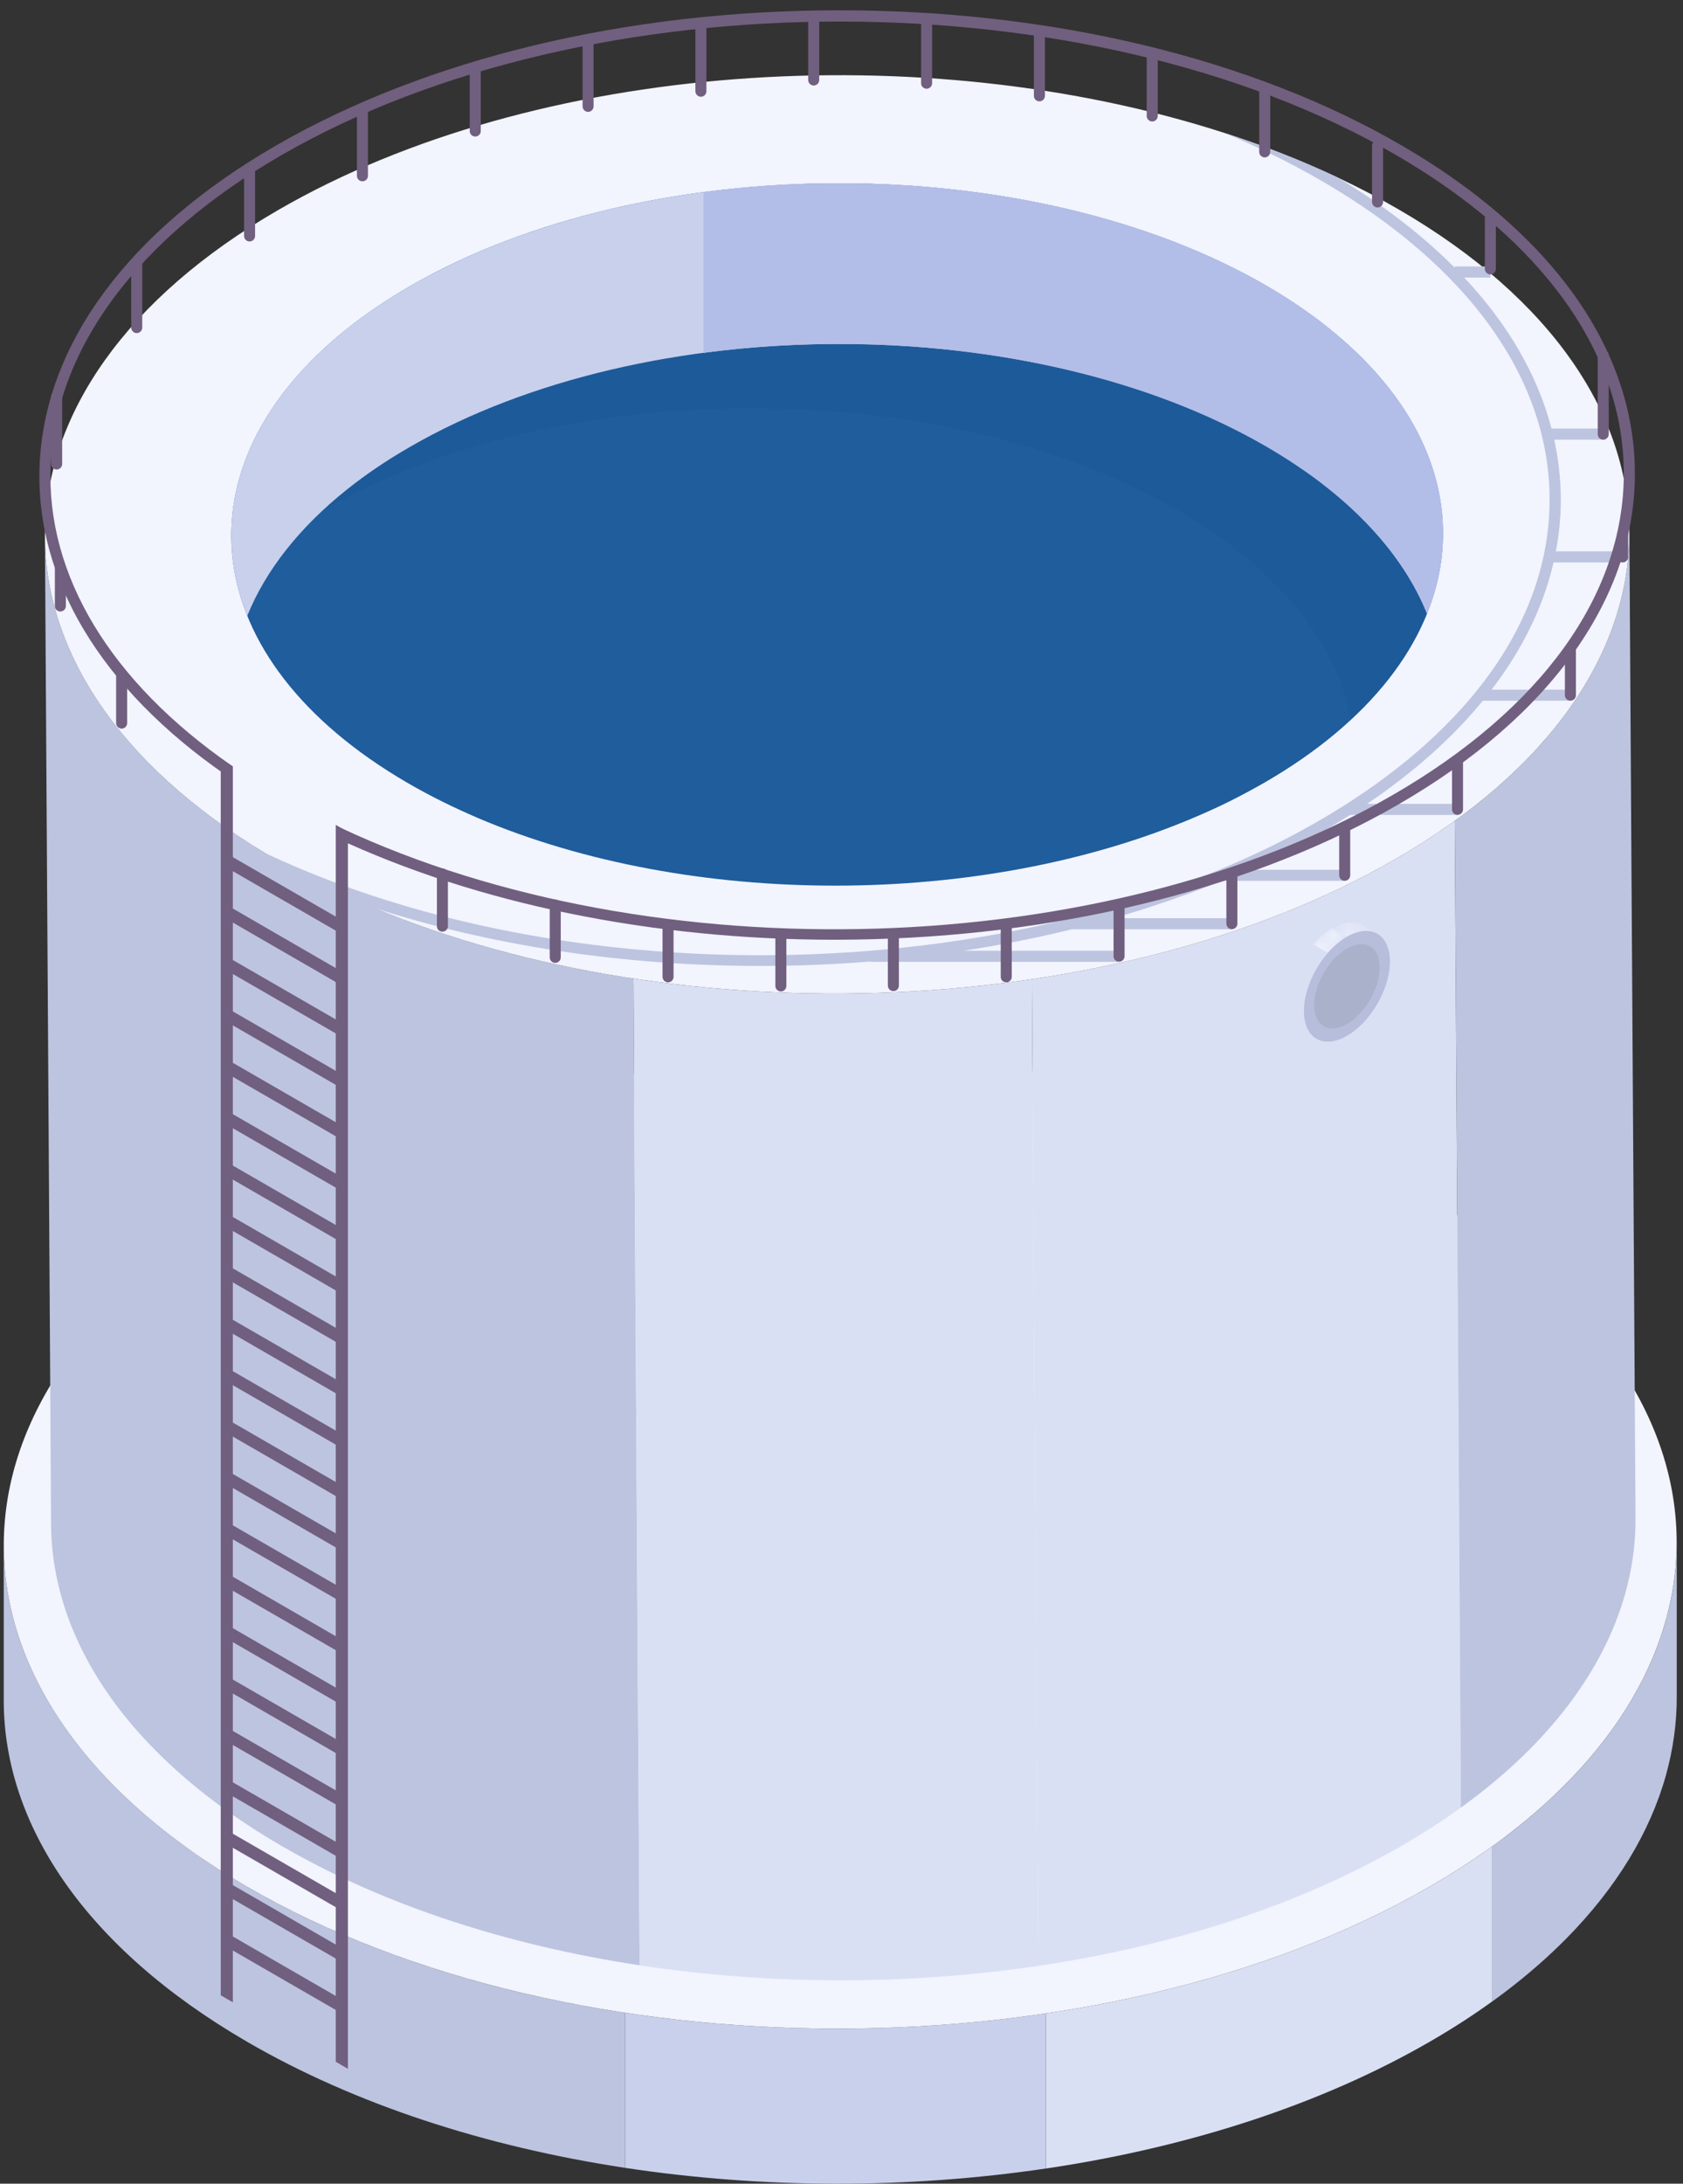 <svg width="118" height="153" viewBox="0 0 118 153" fill="none" xmlns="http://www.w3.org/2000/svg">
<rect x="0" y="0" width="118" height="153" fill="#333333" stroke="none"/>
<path d="M0.263 108.329V119.192C0.286 127.83 5.965 136.458 17.309 143.048C24.914 147.466 34.103 150.415 43.831 151.892V141.028C34.103 139.551 24.914 136.606 17.309 132.184C5.969 125.594 0.29 116.97 0.263 108.329Z" fill="#BDC4DF"/>
<path d="M43.831 141.028V151.892C53.479 153.355 63.656 153.369 73.33 151.937V141.073C63.656 142.505 53.483 142.491 43.831 141.028Z" fill="#C8D0EC"/>
<path d="M73.335 141.073V151.937C83.184 150.478 92.517 147.515 100.247 143.052C101.819 142.146 103.278 141.203 104.633 140.224V129.36C103.278 130.339 101.814 131.282 100.247 132.189C92.517 136.651 83.184 139.614 73.335 141.073Z" fill="#DAE0F4"/>
<path d="M104.633 129.361V140.229C104.952 140 105.266 139.766 105.572 139.533C107.147 138.339 108.566 137.091 109.832 135.811C113.369 132.225 115.695 128.35 116.804 124.382C117.311 122.559 117.567 120.714 117.562 118.869V108.055C117.562 109.882 117.311 111.709 116.804 113.518C115.695 117.487 113.369 121.361 109.832 124.948C108.566 126.227 107.147 127.471 105.572 128.669C105.262 128.898 104.948 129.132 104.633 129.361Z" fill="#BDC4DF"/>
<path d="M17.574 84.145C-5.402 97.411 -5.519 118.919 17.309 132.185C40.137 145.45 77.267 145.455 100.243 132.189C123.223 118.919 123.34 97.411 100.512 84.145C77.689 70.88 40.554 70.88 17.574 84.145Z" fill="#F2F4FE"/>
<path d="M3.15 37.597L3.581 106.731C3.594 112.279 6.072 117.819 11.015 122.757C13.363 125.105 16.263 127.314 19.724 129.325C19.791 129.365 19.863 129.406 19.931 129.442C27.091 133.563 35.719 136.315 44.846 137.697L44.415 68.564C35.472 67.208 27.01 64.537 19.935 60.555C19.72 60.434 19.509 60.312 19.293 60.187C19.221 60.146 19.154 60.106 19.082 60.061C16.317 58.44 13.911 56.685 11.868 54.84C11.576 54.58 11.293 54.31 11.02 54.045C5.79 49.004 3.163 43.307 3.15 37.597Z" fill="#BDC4DF"/>
<path d="M44.415 68.568L44.846 137.702C53.986 139.089 63.624 139.102 72.787 137.742L72.356 68.608C63.189 69.968 53.555 69.95 44.415 68.568Z" fill="#DAE0F4"/>
<path d="M72.356 68.608L72.787 137.742C82.115 136.359 90.954 133.553 98.272 129.329C99.758 128.471 101.145 127.578 102.429 126.649L101.998 57.515C100.714 58.44 99.327 59.333 97.841 60.195C90.524 64.419 81.684 67.225 72.356 68.608Z" fill="#DAE0F4"/>
<path d="M113.522 42.508C114.006 40.779 114.244 39.033 114.24 37.287L114.671 106.421C114.675 108.167 114.437 109.913 113.953 111.642C112.453 117.002 108.61 122.191 102.429 126.649L101.998 57.515C108.184 53.057 112.027 47.868 113.522 42.508Z" fill="#BDC4DF"/>
<path d="M18.674 59.823C18.88 59.948 19.087 60.07 19.293 60.191C21.452 61.448 23.746 62.575 26.148 63.58C47.804 72.63 78.254 71.504 97.841 60.195C119.605 47.63 119.717 27.258 98.097 14.693C96.714 13.889 95.278 13.139 93.792 12.439C91.278 11.254 88.629 10.217 85.873 9.323C64.773 2.5 37.564 4.287 19.544 14.693C-2.008 27.137 -2.322 47.235 18.674 59.823Z" fill="#F2F4FE"/>
<path d="M18.674 59.823L18.678 59.814C30.997 65.591 46.39 67.818 61.074 66.611V66.606H61.128C72.598 65.654 83.637 62.611 92.445 57.524C97.132 54.817 100.871 51.715 103.574 48.349V48.317H103.601C106.9 44.2 108.642 39.689 108.646 35.029C108.66 26.607 102.995 18.675 92.701 12.695C90.55 11.447 88.265 10.325 85.873 9.324C88.629 10.217 91.282 11.254 93.792 12.439C96.997 14.37 99.74 16.493 101.998 18.76V18.67H104.498V19.447H102.662C105.737 22.724 107.807 26.293 108.781 30.028H112.521V30.805H108.97C109.275 32.196 109.432 33.606 109.432 35.033C109.432 36.241 109.311 37.444 109.086 38.629H113.782V39.406H108.925C108.292 42.149 107.066 44.824 105.253 47.406C105.037 47.711 104.808 48.016 104.579 48.322H110.11V49.098H103.964C101.823 51.706 99.111 54.126 95.852 56.321H102.2V57.098H94.663C94.07 57.471 93.464 57.839 92.84 58.202C91.134 59.185 89.334 60.097 87.448 60.941H94.232V61.717H85.801V61.65C83.341 62.669 80.751 63.562 78.061 64.335H86.376V65.111H75.144C72.679 65.717 70.142 66.22 67.548 66.615H78.407V67.392H61.074V67.365C59.436 67.499 57.784 67.589 56.118 67.639C55.18 67.666 54.242 67.679 53.308 67.679C43.737 67.679 34.399 66.26 26.148 63.589C23.419 62.705 20.806 61.681 18.346 60.528L18.674 59.823Z" fill="#BDC4DF"/>
<path d="M28.559 54.845C29.367 55.316 30.206 55.765 31.059 56.187C31.876 56.591 32.716 56.973 33.569 57.341C48.428 63.639 68.805 63.626 83.709 57.287C84.562 56.928 85.401 56.546 86.218 56.142C87.04 55.729 87.852 55.294 88.638 54.845C103.69 46.158 105.194 32.578 93.118 22.958C92.499 22.455 91.843 21.979 91.147 21.503C90.416 21 89.644 20.516 88.835 20.044C72.297 10.437 45.407 10.437 28.756 20.044C27.903 20.538 27.095 21.041 26.328 21.566C25.632 22.038 24.972 22.522 24.352 23.021C12.254 32.641 13.646 46.172 28.559 54.845Z" fill="#1F5D9C"/>
<g opacity="0.2">
<path d="M19.881 33.593C20.088 32.955 20.303 32.322 20.532 31.694C20.64 31.398 20.752 31.101 20.869 30.805C20.914 30.697 20.959 30.59 20.999 30.477C20.999 30.473 21.003 30.468 21.003 30.468C21.493 29.422 22 28.403 22.66 27.451C22.745 27.326 22.835 27.205 22.929 27.083C22.934 27.074 22.943 27.07 22.947 27.061C23.136 26.859 23.306 26.639 23.495 26.437C23.715 26.199 23.944 25.97 24.182 25.75C24.271 25.665 24.366 25.579 24.46 25.499C24.491 25.472 24.779 25.229 24.743 25.252C25.003 25.045 25.313 24.821 25.654 24.596C25.672 25.144 25.856 25.687 26.197 26.127C26.776 26.877 27.975 27.429 28.936 27.061C32.406 25.737 35.328 23.559 38.507 21.692C41.317 20.04 43.813 19.039 47.072 18.383C47.521 18.294 47.975 18.208 48.423 18.136C48.603 18.105 48.787 18.078 48.967 18.051C49.066 18.038 49.133 18.024 49.182 18.015C49.981 17.907 50.785 17.827 51.588 17.759C53.218 17.62 54.852 17.553 56.486 17.477C56.737 17.468 56.989 17.454 57.236 17.445C60.8 17.697 64.374 17.795 67.938 18.002C72.131 18.244 75.974 18.558 79.987 19.447C83.915 20.318 87.843 21.665 91.246 23.847C92.723 24.789 94.025 25.912 95.224 27.227C96.413 28.533 97.289 29.988 98.119 31.537C99.021 33.216 99.623 34.944 100.166 36.767C100.418 37.606 100.7 38.428 101.051 39.213C100.548 43.123 98.438 46.975 94.725 50.418C93.94 46.275 91.336 42.23 86.923 38.715C86.299 38.212 85.648 37.736 84.952 37.26C84.221 36.758 83.448 36.273 82.64 35.801C66.102 26.195 39.212 26.195 22.561 35.801C21.708 36.295 20.9 36.798 20.133 37.319C19.535 37.723 18.965 38.14 18.422 38.562C18.934 36.915 19.347 35.24 19.881 33.593Z" fill="#15508C"/>
</g>
<path d="M17.336 43.15C18.602 40.017 20.941 36.991 24.348 34.28C24.972 33.786 25.628 33.297 26.323 32.825C27.087 32.304 27.895 31.802 28.752 31.308C45.403 21.696 72.293 21.696 88.831 31.308C89.639 31.779 90.411 32.264 91.148 32.767C91.843 33.238 92.494 33.718 93.118 34.217C94.259 35.124 95.273 36.066 96.171 37.036C97.931 38.935 99.224 40.942 100.054 42.998C100.054 42.998 100.054 42.998 100.054 43.002C100.18 42.697 100.292 42.387 100.395 42.077C100.449 41.92 100.499 41.768 100.544 41.611C100.57 41.525 100.593 41.444 100.615 41.364C100.638 41.287 100.656 41.215 100.674 41.144C100.714 40.986 100.754 40.829 100.79 40.672C100.808 40.6 100.822 40.529 100.84 40.457C100.844 40.443 100.849 40.425 100.849 40.407C100.88 40.259 100.907 40.116 100.934 39.967C100.948 39.891 100.961 39.819 100.974 39.743C101.042 39.343 101.091 38.944 101.123 38.549C101.127 38.477 101.136 38.405 101.141 38.333C101.145 38.244 101.154 38.154 101.154 38.064C101.159 37.956 101.163 37.844 101.168 37.732V37.718C101.172 37.602 101.172 37.485 101.172 37.373V37.364C101.172 37.269 101.172 37.171 101.168 37.076C101.168 36.978 101.163 36.879 101.159 36.78C101.154 36.708 101.154 36.632 101.15 36.56C101.15 36.52 101.145 36.475 101.141 36.434C101.127 36.237 101.109 36.039 101.091 35.842C101.087 35.779 101.078 35.712 101.069 35.649C101.06 35.581 101.055 35.51 101.042 35.442C101.033 35.375 101.024 35.308 101.01 35.236C100.988 35.079 100.961 34.922 100.934 34.764C100.934 34.751 100.93 34.742 100.93 34.728C100.903 34.589 100.876 34.45 100.844 34.311C100.844 34.297 100.84 34.284 100.835 34.271C100.822 34.199 100.804 34.127 100.786 34.055C100.764 33.952 100.741 33.849 100.71 33.75C100.674 33.615 100.638 33.485 100.602 33.35C100.535 33.117 100.463 32.879 100.382 32.645C100.279 32.331 100.162 32.022 100.036 31.712C99.942 31.478 99.839 31.249 99.736 31.016C99.7 30.94 99.664 30.863 99.628 30.782C99.592 30.706 99.551 30.63 99.516 30.553C98.182 27.873 96.05 25.297 93.109 22.953C92.957 22.828 92.8 22.702 92.638 22.581C92.476 22.459 92.319 22.334 92.153 22.217C91.826 21.975 91.489 21.737 91.139 21.503C90.681 21.189 90.205 20.879 89.72 20.578C89.522 20.457 89.325 20.336 89.127 20.219C89.029 20.161 88.925 20.103 88.827 20.044C88.31 19.744 87.785 19.456 87.251 19.173H87.246C86.847 18.962 86.443 18.76 86.03 18.558C85.177 18.145 84.306 17.755 83.413 17.382C82.896 17.171 82.376 16.965 81.85 16.767C80.486 16.255 79.081 15.793 77.644 15.38C77.402 15.308 77.155 15.241 76.908 15.174C76.683 15.115 76.459 15.052 76.234 14.994C75.92 14.913 75.606 14.832 75.287 14.756C75.126 14.716 74.964 14.68 74.807 14.639C74.524 14.572 74.241 14.509 73.954 14.446C73.882 14.433 73.815 14.415 73.743 14.401C73.164 14.276 72.58 14.155 71.997 14.047C71.929 14.033 71.862 14.02 71.795 14.006C63.346 12.44 54.21 12.449 45.753 14.029C45.097 14.15 44.451 14.28 43.804 14.424C42.839 14.635 41.879 14.864 40.936 15.12C40.464 15.245 39.993 15.376 39.531 15.515C38.911 15.699 38.296 15.892 37.686 16.094C36.927 16.345 36.177 16.61 35.437 16.893C35.14 17.005 34.848 17.122 34.557 17.238C33.246 17.768 31.975 18.343 30.75 18.967C30.067 19.313 29.403 19.672 28.752 20.049C28.644 20.112 28.541 20.174 28.433 20.233C28.424 20.242 28.411 20.246 28.402 20.251C27.675 20.677 26.983 21.113 26.323 21.566C25.628 22.038 24.968 22.527 24.348 23.021C23.76 23.488 23.212 23.963 22.687 24.448C22.66 24.475 22.629 24.498 22.602 24.524C22.526 24.596 22.445 24.673 22.368 24.744C22.22 24.884 22.072 25.027 21.928 25.171C16.434 30.666 14.903 37.121 17.336 43.15Z" fill="#C8D0EC"/>
<path d="M49.326 13.458C56.747 12.475 64.522 12.659 71.794 14.006C71.862 14.02 71.929 14.033 71.996 14.046C72.585 14.154 73.164 14.271 73.743 14.401C73.815 14.415 73.882 14.432 73.954 14.446C74.241 14.504 74.524 14.572 74.807 14.639C74.968 14.679 75.125 14.715 75.287 14.756C75.606 14.832 75.92 14.913 76.234 14.994C76.459 15.052 76.683 15.115 76.908 15.173C77.155 15.241 77.397 15.308 77.644 15.38C79.08 15.793 80.486 16.255 81.85 16.767C82.38 16.964 82.901 17.171 83.412 17.382C84.306 17.75 85.181 18.141 86.03 18.558C86.438 18.76 86.842 18.962 87.246 19.173C87.246 19.173 87.246 19.173 87.251 19.173C87.785 19.456 88.31 19.748 88.826 20.044C88.925 20.102 89.028 20.161 89.127 20.219C89.329 20.34 89.522 20.457 89.72 20.578C90.209 20.879 90.68 21.189 91.138 21.503C91.484 21.741 91.825 21.974 92.153 22.217C92.319 22.338 92.476 22.459 92.638 22.58C92.799 22.702 92.957 22.827 93.109 22.953C96.05 25.296 98.182 27.869 99.515 30.553C99.551 30.63 99.592 30.706 99.628 30.782C99.663 30.858 99.699 30.939 99.735 31.016C99.838 31.249 99.942 31.478 100.036 31.712C100.162 32.021 100.279 32.331 100.382 32.645C100.463 32.879 100.534 33.112 100.602 33.35C100.638 33.48 100.674 33.615 100.709 33.75C100.736 33.848 100.763 33.956 100.786 34.055C100.804 34.127 100.822 34.199 100.835 34.27C100.84 34.284 100.844 34.297 100.844 34.311C100.876 34.45 100.903 34.589 100.929 34.728C100.929 34.742 100.934 34.751 100.934 34.764C100.961 34.921 100.988 35.078 101.01 35.236C101.019 35.303 101.033 35.37 101.042 35.442C101.051 35.509 101.06 35.581 101.069 35.648C101.078 35.716 101.082 35.779 101.091 35.842C101.113 36.039 101.131 36.237 101.14 36.434C101.145 36.474 101.145 36.519 101.149 36.56C101.154 36.632 101.158 36.708 101.158 36.78C101.163 36.879 101.167 36.977 101.167 37.076C101.167 37.17 101.172 37.269 101.172 37.363V37.372C101.172 37.489 101.172 37.601 101.167 37.718V37.731C101.163 37.844 101.163 37.952 101.154 38.064C101.149 38.154 101.145 38.243 101.14 38.333C101.136 38.405 101.131 38.477 101.123 38.548C101.091 38.944 101.042 39.343 100.974 39.743C100.961 39.819 100.947 39.891 100.934 39.967C100.907 40.115 100.88 40.259 100.849 40.407C100.844 40.42 100.844 40.438 100.84 40.456C100.826 40.528 100.808 40.6 100.79 40.672C100.754 40.829 100.714 40.986 100.674 41.143C100.656 41.215 100.633 41.291 100.615 41.363C100.593 41.444 100.57 41.529 100.543 41.61C100.498 41.767 100.449 41.92 100.395 42.077C100.292 42.387 100.18 42.697 100.054 43.002C99.224 40.941 97.926 38.935 96.171 37.036C95.273 36.066 94.258 35.123 93.118 34.216C92.499 33.714 91.848 33.238 91.147 32.766C90.416 32.264 89.644 31.779 88.831 31.307C78.138 25.094 63.112 22.899 49.33 24.722V13.458H49.326Z" fill="#B2BDE8"/>
<path d="M58.511 65.843C59.445 65.843 60.383 65.829 61.321 65.802C75.157 65.403 88.194 62.054 98.034 56.37C103.421 53.259 107.596 49.628 110.447 45.578C113.216 41.641 114.622 37.48 114.626 33.206C114.64 24.497 108.835 16.327 98.29 10.199C87.776 4.089 73.774 0.722 58.875 0.722C43.97 0.722 29.933 4.089 19.347 10.199C9.008 16.169 3.123 24.124 2.777 32.605C2.454 40.546 7.074 48.24 15.792 54.274L16.232 53.636C7.742 47.76 3.235 40.304 3.55 32.636C3.886 24.434 9.632 16.704 19.733 10.872C41.353 -1.612 76.418 -1.612 97.899 10.872C108.198 16.856 113.858 24.789 113.85 33.211C113.836 41.691 108.081 49.677 97.643 55.706C77.545 67.311 45.833 68.294 23.872 57.995L23.544 58.696C33.448 63.333 45.771 65.843 58.511 65.843Z" fill="#715F7F"/>
<path d="M31.019 65.277C31.235 65.277 31.405 65.102 31.405 64.891V61.232C31.405 61.017 31.23 60.846 31.019 60.846C30.803 60.846 30.633 61.021 30.633 61.232V64.891C30.628 65.106 30.803 65.277 31.019 65.277Z" fill="#715F7F"/>
<path d="M38.929 67.464C39.145 67.464 39.315 67.289 39.315 67.078V63.419C39.315 63.204 39.14 63.033 38.929 63.033C38.714 63.033 38.543 63.208 38.543 63.419V67.073C38.543 67.289 38.714 67.464 38.929 67.464Z" fill="#715F7F"/>
<path d="M110.105 49.094C110.321 49.094 110.492 48.919 110.492 48.708V45.57C110.492 45.354 110.316 45.184 110.105 45.184C109.894 45.184 109.719 45.359 109.719 45.57V48.708C109.715 48.919 109.89 49.094 110.105 49.094Z" fill="#715F7F"/>
<path d="M46.839 68.828C47.054 68.828 47.225 68.653 47.225 68.442V65.048C47.225 64.833 47.05 64.662 46.839 64.662C46.623 64.662 46.453 64.837 46.453 65.048V68.442C46.453 68.653 46.623 68.828 46.839 68.828Z" fill="#715F7F"/>
<path d="M4.232 42.844C4.447 42.844 4.618 42.669 4.618 42.458V39.841C4.618 39.626 4.443 39.455 4.232 39.455C4.021 39.455 3.846 39.63 3.846 39.841V42.458C3.841 42.674 4.016 42.844 4.232 42.844Z" fill="#715F7F"/>
<path d="M8.528 51.05C8.743 51.05 8.914 50.875 8.914 50.664V47.27C8.914 47.055 8.739 46.884 8.528 46.884C8.312 46.884 8.142 47.059 8.142 47.27V50.664C8.142 50.875 8.317 51.05 8.528 51.05Z" fill="#715F7F"/>
<path d="M54.749 69.466C54.965 69.466 55.135 69.291 55.135 69.08V65.686C55.135 65.47 54.96 65.3 54.749 65.3C54.534 65.3 54.363 65.475 54.363 65.686V69.08C54.363 69.295 54.538 69.466 54.749 69.466Z" fill="#715F7F"/>
<path d="M62.637 69.443C62.852 69.443 63.023 69.268 63.023 69.057V65.663C63.023 65.448 62.847 65.277 62.637 65.277C62.421 65.277 62.251 65.452 62.251 65.663V69.057C62.251 69.268 62.426 69.443 62.637 69.443Z" fill="#715F7F"/>
<path d="M70.551 68.828C70.766 68.828 70.937 68.653 70.937 68.442V65.048C70.937 64.833 70.762 64.662 70.551 64.662C70.335 64.662 70.165 64.837 70.165 65.048V68.442C70.16 68.653 70.335 68.828 70.551 68.828Z" fill="#715F7F"/>
<path d="M78.461 67.382C78.676 67.382 78.847 67.207 78.847 66.996V63.602C78.847 63.387 78.672 63.216 78.461 63.216C78.245 63.216 78.075 63.391 78.075 63.602V66.996C78.07 67.207 78.245 67.382 78.461 67.382Z" fill="#715F7F"/>
<path d="M86.371 65.102C86.586 65.102 86.757 64.927 86.757 64.716V61.322C86.757 61.106 86.582 60.935 86.371 60.935C86.155 60.935 85.985 61.111 85.985 61.322V64.716C85.985 64.931 86.155 65.102 86.371 65.102Z" fill="#715F7F"/>
<path d="M94.281 61.713C94.496 61.713 94.667 61.538 94.667 61.327V57.933C94.667 57.718 94.492 57.547 94.281 57.547C94.065 57.547 93.895 57.722 93.895 57.933V61.327C93.895 61.538 94.065 61.713 94.281 61.713Z" fill="#715F7F"/>
<path d="M102.191 57.093C102.407 57.093 102.577 56.918 102.577 56.707V53.313C102.577 53.098 102.402 52.927 102.191 52.927C101.976 52.927 101.805 53.102 101.805 53.313V56.707C101.805 56.922 101.98 57.093 102.191 57.093Z" fill="#715F7F"/>
<path d="M113.773 39.405C113.989 39.405 114.159 39.23 114.159 39.019V37.412C114.159 37.197 113.984 37.026 113.773 37.026C113.558 37.026 113.387 37.201 113.387 37.412V39.019C113.387 39.23 113.562 39.405 113.773 39.405Z" fill="#715F7F"/>
<path d="M112.408 30.804C112.624 30.804 112.794 30.629 112.794 30.418V24.91C112.794 24.695 112.619 24.524 112.408 24.524C112.197 24.524 112.022 24.699 112.022 24.91V30.418C112.018 30.629 112.193 30.804 112.408 30.804Z" fill="#715F7F"/>
<path d="M104.494 19.227C104.709 19.227 104.88 19.052 104.88 18.841V15.182C104.88 14.966 104.705 14.796 104.494 14.796C104.278 14.796 104.108 14.971 104.108 15.182V18.841C104.108 19.052 104.283 19.227 104.494 19.227Z" fill="#715F7F"/>
<path d="M33.322 9.566C33.538 9.566 33.708 9.391 33.708 9.18V4.924C33.708 4.708 33.533 4.538 33.322 4.538C33.106 4.538 32.936 4.713 32.936 4.924V9.18C32.931 9.391 33.106 9.566 33.322 9.566Z" fill="#715F7F"/>
<path d="M96.584 14.539C96.799 14.539 96.97 14.364 96.97 14.153V10.198C96.97 9.983 96.795 9.812 96.584 9.812C96.369 9.812 96.198 9.987 96.198 10.198V14.153C96.198 14.364 96.373 14.539 96.584 14.539Z" fill="#715F7F"/>
<path d="M88.674 11.029C88.889 11.029 89.06 10.854 89.06 10.643V6.275C89.06 6.06 88.885 5.889 88.674 5.889C88.458 5.889 88.288 6.064 88.288 6.275V10.643C88.288 10.854 88.458 11.029 88.674 11.029Z" fill="#715F7F"/>
<path d="M80.787 8.511C81.002 8.511 81.173 8.336 81.173 8.125V3.757C81.173 3.542 80.998 3.371 80.787 3.371C80.571 3.371 80.4 3.546 80.4 3.757V8.125C80.396 8.336 80.571 8.511 80.787 8.511Z" fill="#715F7F"/>
<path d="M72.876 7.101C73.092 7.101 73.263 6.926 73.263 6.715V2.347C73.263 2.132 73.087 1.961 72.876 1.961C72.661 1.961 72.49 2.136 72.49 2.347V6.715C72.486 6.931 72.661 7.101 72.876 7.101Z" fill="#715F7F"/>
<path d="M64.966 6.217C65.182 6.217 65.353 6.041 65.353 5.83V1.462C65.353 1.247 65.177 1.076 64.966 1.076C64.755 1.076 64.58 1.252 64.58 1.462V5.83C64.576 6.041 64.751 6.217 64.966 6.217Z" fill="#715F7F"/>
<path d="M57.052 5.992C57.268 5.992 57.438 5.817 57.438 5.606V1.238C57.438 1.023 57.263 0.852 57.052 0.852C56.837 0.852 56.666 1.027 56.666 1.238V5.606C56.666 5.817 56.841 5.992 57.052 5.992Z" fill="#715F7F"/>
<path d="M49.142 6.778C49.358 6.778 49.528 6.603 49.528 6.392V1.88C49.528 1.665 49.353 1.494 49.142 1.494C48.931 1.494 48.756 1.669 48.756 1.88V6.392C48.756 6.603 48.927 6.778 49.142 6.778Z" fill="#715F7F"/>
<path d="M41.232 7.838C41.447 7.838 41.618 7.662 41.618 7.451V2.94C41.618 2.724 41.443 2.554 41.232 2.554C41.017 2.554 40.846 2.729 40.846 2.94V7.451C40.846 7.662 41.017 7.838 41.232 7.838Z" fill="#715F7F"/>
<path d="M3.972 32.896C4.187 32.896 4.358 32.721 4.358 32.51V27.783C4.358 27.568 4.183 27.397 3.972 27.397C3.756 27.397 3.585 27.572 3.585 27.783V32.506C3.585 32.721 3.756 32.896 3.972 32.896Z" fill="#715F7F"/>
<path d="M25.412 12.704C25.628 12.704 25.798 12.529 25.798 12.318V7.95C25.798 7.734 25.623 7.564 25.412 7.564C25.197 7.564 25.026 7.739 25.026 7.95V12.318C25.021 12.529 25.197 12.704 25.412 12.704Z" fill="#715F7F"/>
<path d="M17.497 16.919C17.713 16.919 17.884 16.744 17.884 16.533V12.022C17.884 11.806 17.708 11.636 17.497 11.636C17.282 11.636 17.111 11.811 17.111 12.022V16.533C17.111 16.744 17.286 16.919 17.497 16.919Z" fill="#715F7F"/>
<path d="M9.588 23.338C9.803 23.338 9.974 23.163 9.974 22.952V18.441C9.974 18.225 9.799 18.055 9.588 18.055C9.377 18.055 9.201 18.23 9.201 18.441V22.952C9.201 23.163 9.372 23.338 9.588 23.338Z" fill="#715F7F"/>
<path d="M96.575 65.43L95.552 64.832C95.004 64.514 94.245 64.559 93.406 65.043L94.429 65.641C95.264 65.156 96.023 65.111 96.575 65.43Z" fill="#DAE0F4"/>
<mask id="mask0_66_1189" style="mask-type:luminance" maskUnits="userSpaceOnUse" x="93" y="64" width="4" height="2">
<path d="M96.575 65.43L95.552 64.832C95.004 64.514 94.245 64.559 93.406 65.043L94.429 65.641C95.264 65.156 96.023 65.111 96.575 65.43Z" fill="white"/>
</mask>
<g mask="url(#mask0_66_1189)">
<path d="M96.575 65.43L95.552 64.833C95.332 64.703 95.076 64.636 94.797 64.631L95.821 65.228C96.099 65.233 96.351 65.3 96.575 65.43Z" fill="#F2F4FE"/>
<path d="M95.816 65.228L94.793 64.631C94.375 64.622 93.904 64.757 93.401 65.044L94.425 65.641C94.927 65.349 95.403 65.219 95.816 65.228Z" fill="#F2F4FE"/>
</g>
<mask id="mask1_66_1189" style="mask-type:luminance" maskUnits="userSpaceOnUse" x="90" y="65" width="5" height="8">
<path d="M91.278 72.186L92.301 72.783C91.758 72.468 91.426 71.799 91.421 70.848C91.417 68.935 92.764 66.601 94.429 65.64L93.406 65.043C91.74 66.004 90.394 68.334 90.398 70.251C90.398 71.202 90.735 71.871 91.278 72.186Z" fill="white"/>
</mask>
<g mask="url(#mask1_66_1189)">
<path d="M94.429 65.64L93.406 65.043C92.925 65.322 92.477 65.708 92.073 66.17L93.096 66.767C93.496 66.305 93.949 65.914 94.429 65.64Z" fill="#F2F4FE"/>
<path d="M93.096 66.763L92.073 66.166C91.691 66.606 91.354 67.104 91.085 67.634L92.109 68.231C92.378 67.706 92.715 67.203 93.096 66.763Z" fill="#DAE0F4"/>
<path d="M92.108 68.236L91.085 67.639C90.654 68.487 90.394 69.407 90.398 70.251C90.403 71.203 90.735 71.872 91.278 72.186L92.301 72.783C91.758 72.469 91.426 71.8 91.421 70.849C91.417 70.004 91.677 69.084 92.108 68.236Z" fill="#DAE0F4"/>
</g>
<path d="M94.429 65.641C92.764 66.601 91.417 68.931 91.421 70.848C91.426 72.761 92.782 73.533 94.447 72.572C96.113 71.611 97.459 69.277 97.455 67.365C97.446 65.448 96.095 64.675 94.429 65.641Z" fill="#B7BEDB"/>
<path d="M94.429 66.467C93.163 67.199 92.135 68.972 92.14 70.431C92.144 71.89 93.177 72.478 94.443 71.746C95.713 71.014 96.737 69.237 96.732 67.782C96.728 66.323 95.7 65.735 94.429 66.467Z" fill="#AAB1CB"/>
<path d="M16.326 140.292L15.477 139.802V53.201L16.326 53.69V140.292Z" fill="#715F7F"/>
<path d="M24.393 144.952L23.54 144.458V57.794L24.393 58.287V144.952Z" fill="#715F7F"/>
<path d="M15.904 60.797V59.814L23.966 64.469V65.452L15.904 60.797Z" fill="#715F7F"/>
<path d="M15.904 64.397V63.414L23.966 68.074V69.052L15.904 64.397Z" fill="#715F7F"/>
<path d="M15.899 67.997V67.018L23.966 71.673V72.652L15.899 67.997Z" fill="#715F7F"/>
<path d="M15.899 71.597V70.619L23.966 75.274V76.257L15.899 71.597Z" fill="#715F7F"/>
<path d="M15.899 75.203V74.22L23.966 78.875V79.858L15.899 75.203Z" fill="#715F7F"/>
<path d="M15.899 78.803V77.82L23.966 82.475V83.458L15.899 78.803Z" fill="#715F7F"/>
<path d="M15.899 86.004V85.021L23.966 89.681V90.659L15.899 86.004Z" fill="#715F7F"/>
<path d="M15.899 93.204V92.226L23.966 96.881V97.864L15.899 93.204Z" fill="#715F7F"/>
<path d="M15.899 82.403V81.42L23.966 86.076V87.059L15.899 82.403Z" fill="#715F7F"/>
<path d="M15.899 89.604V88.621L23.966 93.28V94.259L15.899 89.604Z" fill="#715F7F"/>
<path d="M15.899 96.809V95.826L23.966 100.481V101.465L15.899 96.809Z" fill="#715F7F"/>
<path d="M15.899 104.01V103.027L23.966 107.682V108.665L15.899 104.01Z" fill="#715F7F"/>
<path d="M15.899 111.211V110.228L23.966 114.888V115.866L15.899 111.211Z" fill="#715F7F"/>
<path d="M15.899 118.411V117.433L23.966 122.088V123.071L15.899 118.411Z" fill="#715F7F"/>
<path d="M15.899 125.616V124.633L23.966 129.289V130.272L15.899 125.616Z" fill="#715F7F"/>
<path d="M15.899 100.409V99.426L23.966 104.082V105.065L15.899 100.409Z" fill="#715F7F"/>
<path d="M15.899 107.61V106.627L23.966 111.282V112.265L15.899 107.61Z" fill="#715F7F"/>
<path d="M15.899 114.811V113.832L23.966 118.487V119.47L15.899 114.811Z" fill="#715F7F"/>
<path d="M15.899 122.016V121.033L23.966 125.688V126.671L15.899 122.016Z" fill="#715F7F"/>
<path d="M15.899 129.218V128.234L23.966 132.89V133.873L15.899 129.218Z" fill="#715F7F"/>
<path d="M15.899 132.817V131.834L23.966 136.494V137.472L15.899 132.817Z" fill="#715F7F"/>
<path d="M15.899 136.417V135.434L23.966 140.094V141.073L15.899 136.417Z" fill="#715F7F"/>
</svg>

